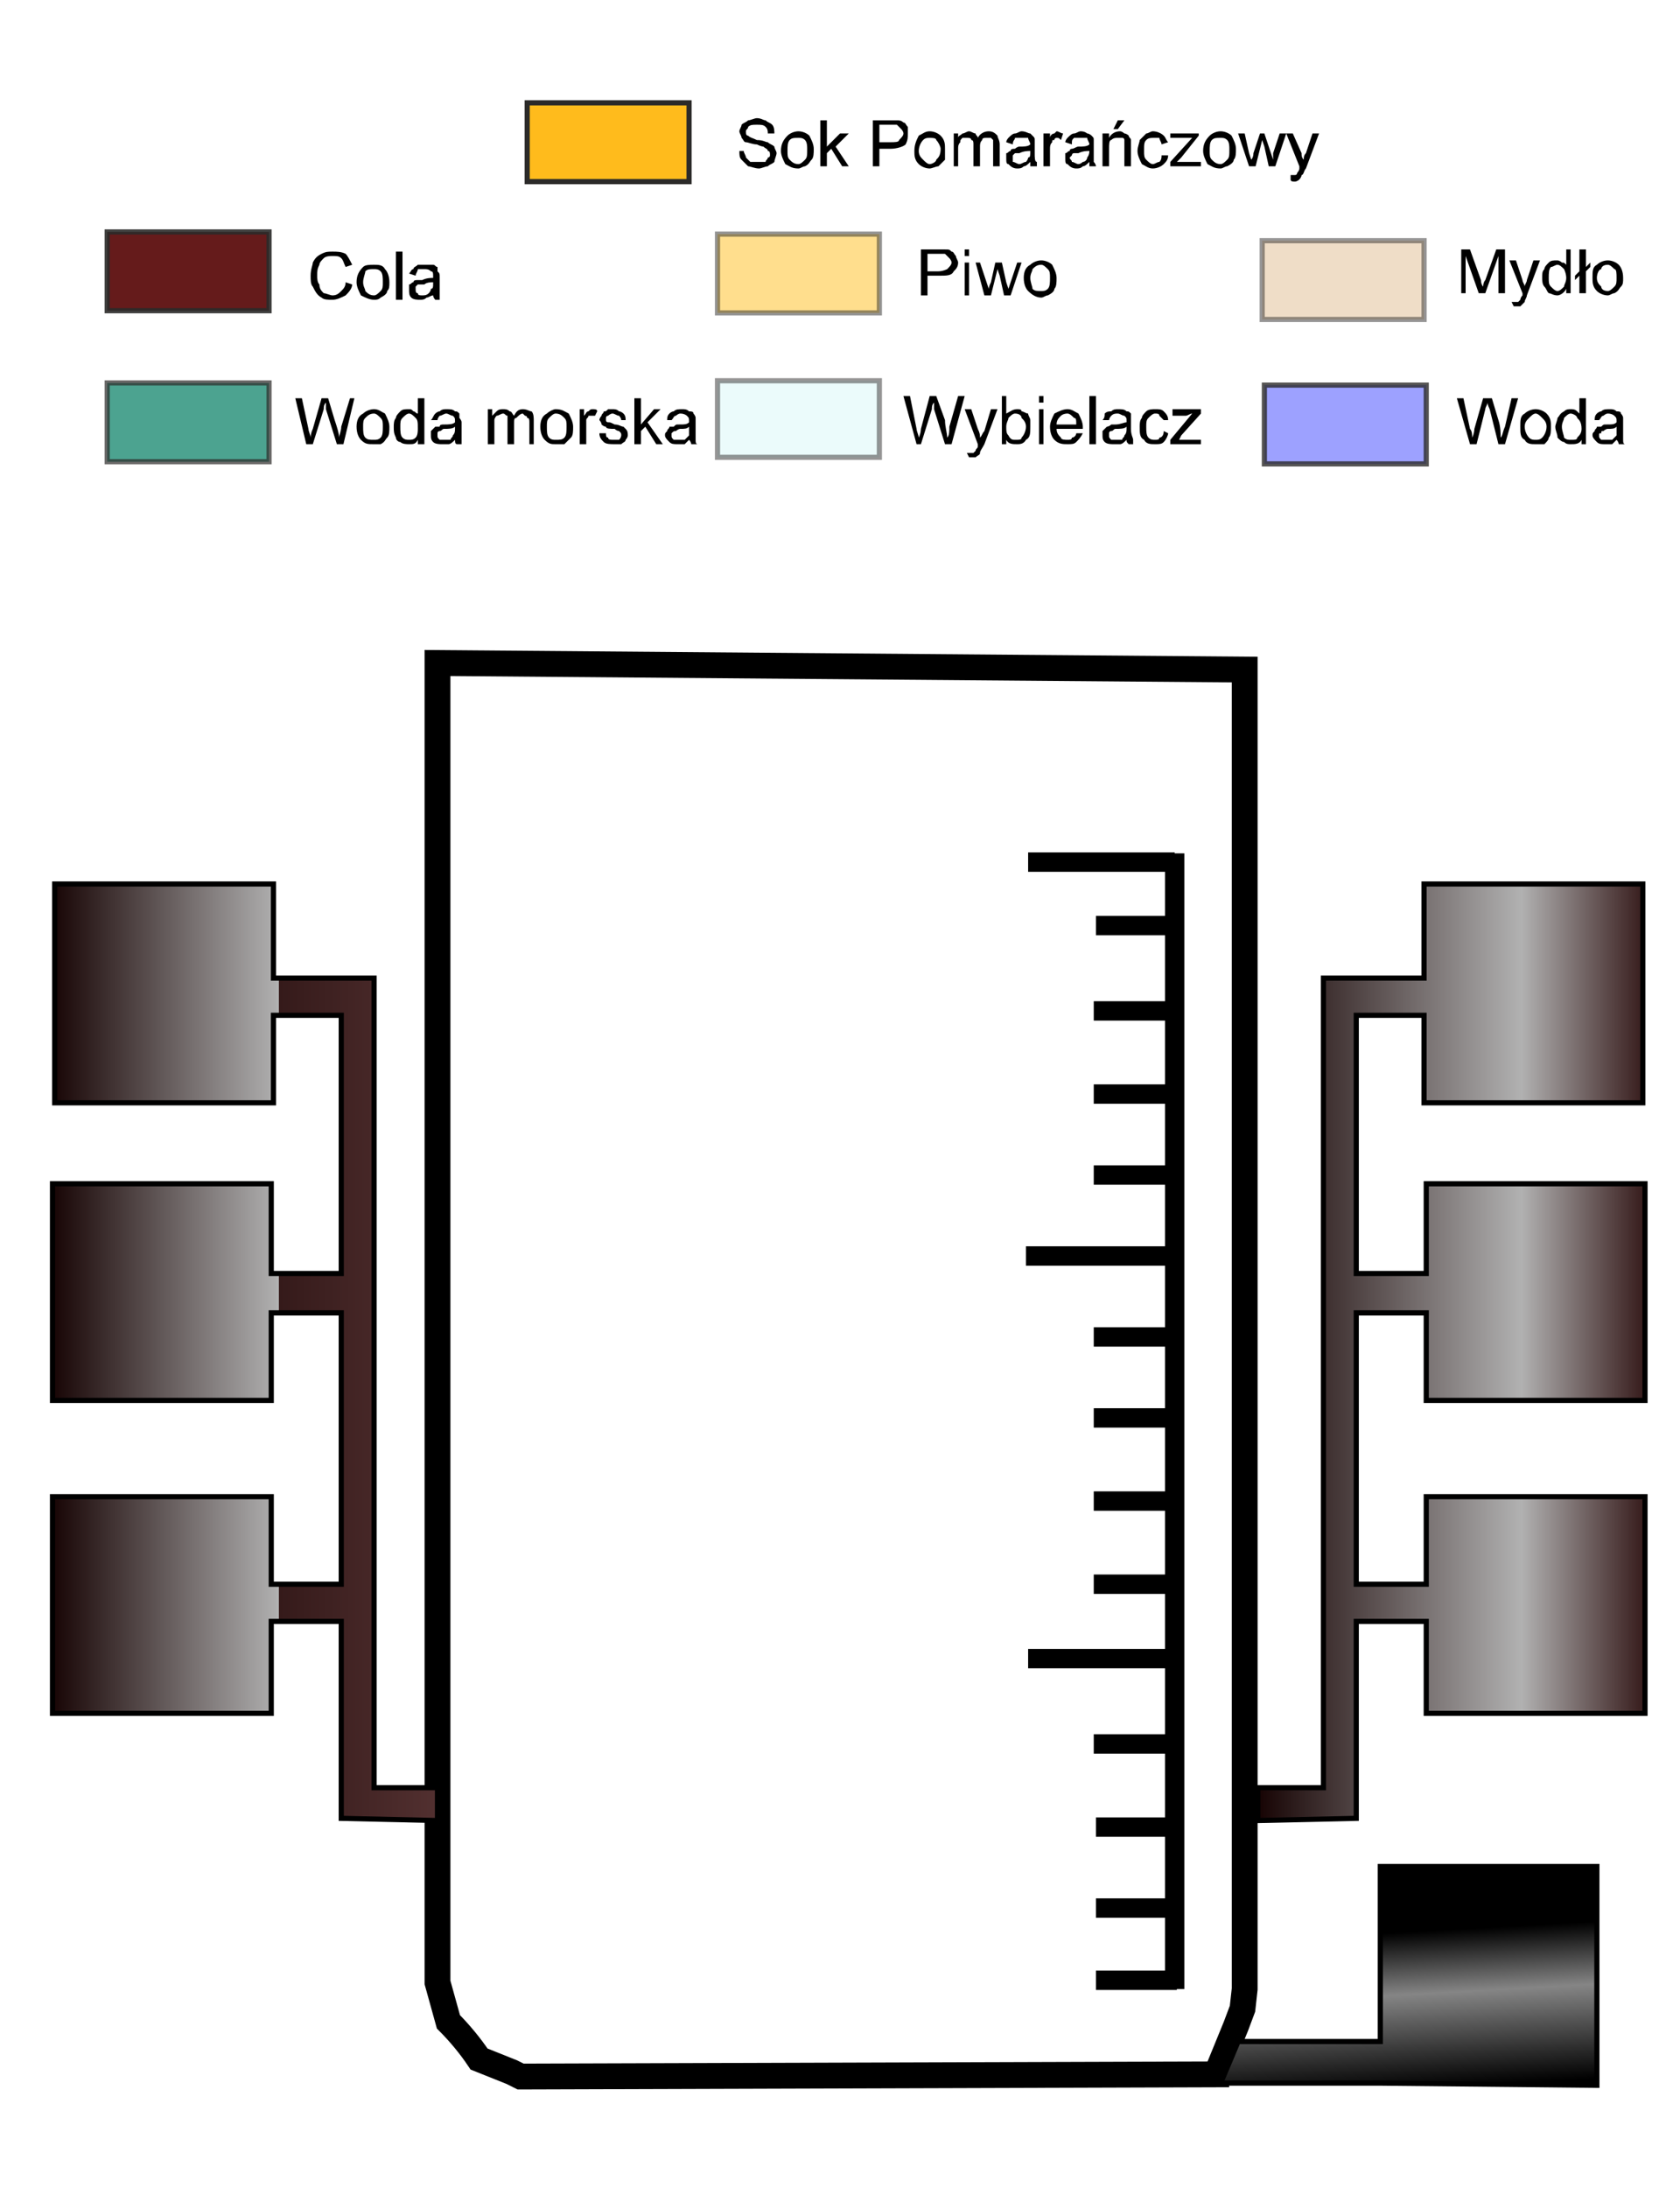 <?xml version="1.0" encoding="UTF-8"?>
<!DOCTYPE svg PUBLIC "-//W3C//DTD SVG 1.1//EN" "http://www.w3.org/Graphics/SVG/1.1/DTD/svg11.dtd">
<!-- Creator: CorelDRAW X7 -->
<svg xmlns="http://www.w3.org/2000/svg" xml:space="preserve" width="768px" height="1000px" version="1.1" style="shape-rendering:geometricPrecision; text-rendering:geometricPrecision; image-rendering:optimizeQuality; fill-rule:evenodd; clip-rule:evenodd"
viewBox="0 0 768 1000"
 xmlns:xlink="http://www.w3.org/1999/xlink">
 <defs>
  <style type="text/css">
   <![CDATA[
    .str4 {stroke:#2B2A29;stroke-width:2.362;stroke-opacity:0.49}
    .str6 {stroke:#2B2A29;stroke-width:2.362;stroke-opacity:0.502}
    .str5 {stroke:#2B2A29;stroke-width:2.362;stroke-opacity:0.702}
    .str2 {stroke:#2B2A29;stroke-width:2.362;stroke-opacity:0.8}
    .str7 {stroke:#2B2A29;stroke-width:2.362;stroke-opacity:0.902}
    .str1 {stroke:black;stroke-width:8.858}
    .str3 {stroke:black;stroke-width:2.362}
    .str8 {stroke:#2B2A29;stroke-width:2.362}
    .str0 {stroke:black;stroke-width:11.811;stroke-linecap:round}
    .fil0 {fill:none}
    .fil9 {fill:#FFBB1C}
    .fil10 {fill:black;fill-rule:nonzero}
    .fil4 {fill:#D7F7F7;fill-opacity:0.49}
    .fil6 {fill:#DEBB8E;fill-opacity:0.49}
    .fil7 {fill:#FFBD1C;fill-opacity:0.502}
    .fil5 {fill:#007C61;fill-opacity:0.702}
    .fil1 {fill:#848AFF;fill-opacity:0.8}
    .fil8 {fill:#540303;fill-opacity:0.902}
    .fil3 {fill:url(#id0)}
    .fil11 {fill:url(#id1)}
    .fil2 {fill:url(#id2)}
   ]]>
  </style>
  <linearGradient id="id0" gradientUnits="userSpaceOnUse" x1="200.49" y1="617.946" x2="23.576" y2="617.946">
   <stop offset="0" style="stop-opacity:1; stop-color:#523030"/>
   <stop offset="0.412" style="stop-opacity:1; stop-color:#351A1A"/>
   <stop offset="0.322" style="stop-opacity:1; stop-color:#B1B1B1"/>
   <stop offset="1" style="stop-opacity:1; stop-color:#170404"/>
  </linearGradient>
  <linearGradient id="id1" gradientUnits="userSpaceOnUse" x1="752.407" y1="617.946" x2="575.493" y2="617.946">
   <stop offset="0" style="stop-opacity:1; stop-color:#523030"/>
   <stop offset="0" style="stop-opacity:1; stop-color:#351A1A"/>
   <stop offset="0.322" style="stop-opacity:1; stop-color:#B1B1B1"/>
   <stop offset="1" style="stop-opacity:1; stop-color:#170404"/>
  </linearGradient>
  <linearGradient id="id2" gradientUnits="userSpaceOnUse" x1="641.323" y1="851.931" x2="647.026" y2="954.609">
   <stop offset="0" style="stop-opacity:1; stop-color:black"/>
   <stop offset="0.302" style="stop-opacity:1; stop-color:black"/>
   <stop offset="0.58" style="stop-opacity:1; stop-color:#858585"/>
   <stop offset="1" style="stop-opacity:1; stop-color:black"/>
  </linearGradient>
 </defs>
 <g id="Layer_x0020_2">
  <path class="fil0 str0" d="M556 948l9 -22 3 -8 1 -9 0 -47 0 -556 -369 -3 0 42 0 504 0 57 5 18c5,5 10,11 14,17l5 2 10 4 4 2 318 -1z"/>
  <g id="_1095061195888">
   <line class="fil0 str1" x1="537" y1="390" x2="537" y2= "909" />
  </g>
  <g id="_1095061195632">
   <line class="fil0 str1" x1="500" y1="648" x2="537" y2= "648" />
  </g>
  <g id="_1095061193552">
   <line class="fil0 str1" x1="500" y1="686" x2="537" y2= "686" />
  </g>
  <g id="_1095061262032">
   <line class="fil0 str1" x1="500" y1="724" x2="537" y2= "724" />
  </g>
  <g id="_1095061259312">
   <line class="fil0 str1" x1="501" y1="905" x2="538" y2= "905" />
  </g>
  <g id="_1095061259184">
   <line class="fil0 str1" x1="500" y1="797" x2="537" y2= "797" />
  </g>
  <g id="_1095061257360">
   <line class="fil0 str1" x1="501" y1="835" x2="538" y2= "835" />
  </g>
  <g id="_1095061257104">
   <line class="fil0 str1" x1="501" y1="872" x2="538" y2= "872" />
  </g>
  <g id="_1095061258192">
   <line class="fil0 str1" x1="500" y1="611" x2="537" y2= "611" />
  </g>
  <g id="_1095061255216">
   <line class="fil0 str1" x1="501" y1="423" x2="538" y2= "423" />
  </g>
  <g id="_1095061252944">
   <line class="fil0 str1" x1="500" y1="462" x2="537" y2= "462" />
  </g>
  <g id="_1095061252624">
   <line class="fil0 str1" x1="500" y1="500" x2="537" y2= "500" />
  </g>
  <g id="_1095176313312">
   <line class="fil0 str1" x1="500" y1="537" x2="537" y2= "537" />
  </g>
  <g id="_1095176312096">
   <line class="fil0 str1" x1="470" y1="758" x2="537" y2= "758" />
  </g>
  <g id="_1095176380384">
   <line class="fil0 str1" x1="469" y1="574" x2="537" y2= "574" />
  </g>
  <g id="_1095176377952">
   <line class="fil0 str1" x1="470" y1="394" x2="537" y2= "394" />
  </g>
  <g id="_1095176350880">
  </g>
  <g id="_1095176352576">
   <g>
   </g>
   <g>
   </g>
   <g>
   </g>
  </g>
  <polygon class="fil1 str2" points="578,176 652,176 652,212 578,212 "/>
  <polygon class="fil2 str3" points="631,853 730,853 730,897 730,897 730,918 730,918 730,953 631,952 631,952 558,952 566,933 631,933 "/>
  <polygon class="fil3 str3" points="124,684 24,684 24,724 24,724 24,741 24,741 24,783 124,783 124,741 156,741 156,817 156,817 156,831 200,832 200,817 171,817 171,741 171,724 171,447 167,447 156,447 125,447 125,404 25,404 25,445 25,445 25,465 25,465 25,504 125,504 125,464 156,464 156,582 124,582 124,541 24,541 24,582 24,582 24,600 24,600 24,640 124,640 124,600 156,600 156,724 124,724 "/>
  <polygon class="fil4 str4" points="328,174 402,174 402,209 328,209 "/>
  <polygon class="fil5 str5" points="49,175 123,175 123,211 49,211 "/>
  <polygon class="fil6 str4" points="577,110 651,110 651,146 577,146 "/>
  <polygon class="fil7 str6" points="328,107 402,107 402,143 328,143 "/>
  <polygon class="fil8 str7" points="49,106 123,106 123,142 49,142 "/>
  <polygon class="fil9 str8" points="241,47 315,47 315,83 241,83 "/>
  <path class="fil10" d="M338 69l2 0c0,1 1,2 1,3 1,1 1,1 2,2 1,0 2,0 4,0 1,0 2,0 3,0 0,-1 1,-1 1,-2 1,0 1,-1 1,-1 0,-1 0,-2 -1,-2 0,-1 -1,-1 -2,-2 0,0 -1,0 -3,-1 -2,0 -4,-1 -5,-1 -1,0 -1,-1 -2,-2 0,-1 -1,-2 -1,-3 0,-1 1,-2 1,-3 1,-1 2,-1 3,-2 1,0 3,-1 4,-1 2,0 3,1 4,1 1,1 2,1 3,2 1,1 1,3 1,4l-3 0c0,-1 0,-2 -1,-3 -1,-1 -2,-1 -4,-1 -2,0 -3,0 -4,1 0,1 -1,1 -1,2 0,1 0,2 1,2 1,1 2,1 4,2 3,0 4,1 5,1 1,1 2,1 3,2 0,1 1,2 1,3 0,1 -1,3 -1,4 -1,1 -2,1 -3,2 -1,0 -3,1 -4,1 -2,0 -4,-1 -5,-1 -1,-1 -2,-2 -3,-3 -1,-1 -1,-2 -1,-4zm19 0c0,-3 1,-5 3,-7 1,-1 3,-2 5,-2 2,0 4,1 5,2 1,2 2,4 2,6 0,2 0,4 -1,5 -1,1 -1,2 -3,3 -1,0 -2,1 -3,1 -3,0 -4,-1 -6,-2 -1,-2 -2,-4 -2,-6zm3 0c0,2 0,3 1,4 1,1 2,2 4,2 1,0 2,-1 3,-2 1,-1 1,-2 1,-5 0,-1 0,-3 -1,-4 -1,-1 -2,-1 -3,-1 -2,0 -3,0 -4,1 -1,1 -1,3 -1,5zm15 7l0 -21 3 0 0 12 6 -6 4 0 -6 6 6 9 -3 0 -5 -8 -2 2 0 6 -3 0zm24 0l0 -21 8 0c2,0 3,0 3,0 1,0 2,0 3,1 1,0 1,1 2,2 0,1 0,2 0,3 0,2 0,3 -1,5 -1,1 -4,2 -7,2l-5 0 0 8 -3 0zm3 -11l5 0c2,0 4,0 4,-1 1,-1 2,-2 2,-3 0,-1 -1,-2 -1,-2 -1,-1 -1,-1 -2,-2 0,0 -1,0 -3,0l-5 0 0 8zm16 4c0,-3 1,-5 2,-7 2,-1 3,-2 5,-2 2,0 4,1 5,2 2,2 2,4 2,6 0,2 0,4 0,5 -1,1 -2,2 -3,3 -1,0 -3,1 -4,1 -2,0 -4,-1 -5,-2 -2,-2 -2,-4 -2,-6zm2 0c0,2 1,3 2,4 1,1 2,2 3,2 1,0 3,-1 3,-2 1,-1 2,-2 2,-5 0,-1 -1,-3 -2,-4 0,-1 -2,-1 -3,-1 -1,0 -2,0 -3,1 -1,1 -2,3 -2,5zm16 7l0 -15 2 0 0 2c0,-1 1,-1 2,-2 1,0 2,-1 3,-1 1,0 2,1 3,1 0,1 1,1 1,2 1,-2 3,-3 5,-3 2,0 3,1 4,2 0,1 1,2 1,4l0 10 -3 0 0 -9c0,-2 0,-2 0,-3 0,0 -1,-1 -1,-1 -1,0 -1,0 -2,0 -1,0 -2,0 -2,1 -1,1 -1,2 -1,3l0 9 -3 0 0 -10c0,-1 0,-2 -1,-2 0,-1 -1,-1 -2,-1 -1,0 -1,0 -2,0 -1,1 -1,1 -1,2 -1,1 -1,2 -1,3l0 8 -2 0zm35 -2c-1,1 -2,2 -3,2 -1,1 -2,1 -3,1 -2,0 -3,-1 -4,-2 -1,0 -1,-1 -1,-3 0,-1 0,-1 0,-2 1,0 1,-1 2,-1 0,-1 1,-1 2,-1 0,0 1,-1 2,-1 2,0 4,0 5,-1 0,0 0,0 0,0 0,-1 -1,-2 -1,-3 -1,0 -2,0 -3,0 -1,0 -2,0 -3,0 0,1 -1,1 -1,3l-3 -1c0,-1 1,-2 1,-2 1,-1 2,-2 3,-2 1,0 2,-1 3,-1 2,0 3,1 4,1 0,0 1,1 1,1 1,1 1,1 1,2 0,0 0,1 0,2l0 4c0,2 0,4 1,4 0,1 0,2 0,2l-3 0c0,0 0,-1 0,-2zm0 -5c-1,0 -3,0 -5,1 -1,0 -1,0 -2,0 0,0 -1,1 -1,1 0,0 0,1 0,1 0,1 0,1 0,2 1,0 2,1 3,1 1,0 2,-1 3,-1 0,0 1,-1 1,-2 1,0 1,-1 1,-3l0 0zm6 7l0 -15 3 0 0 2c0,-1 1,-2 2,-2 0,0 1,-1 1,-1 1,0 2,1 3,1l-1 3c-1,-1 -1,-1 -2,-1 0,0 -1,0 -1,1 -1,0 -1,0 -1,1 -1,1 -1,2 -1,3l0 8 -3 0zm21 -2c-1,1 -2,2 -3,2 -1,1 -2,1 -3,1 -2,0 -3,-1 -4,-2 -1,0 -1,-1 -1,-3 0,-1 0,-1 0,-2 1,0 1,-1 2,-1 0,-1 1,-1 1,-1 1,0 2,-1 3,-1 2,0 4,0 5,-1 0,0 0,0 0,0 0,-1 -1,-2 -1,-3 -1,0 -2,0 -3,0 -1,0 -2,0 -3,0 -1,1 -1,1 -1,3l-3 -1c0,-1 1,-2 1,-2 1,-1 2,-2 3,-2 1,0 2,-1 3,-1 2,0 3,1 3,1 1,0 2,1 2,1 1,1 1,1 1,2 0,0 0,1 0,2l0 4c0,2 0,4 0,4 1,1 1,2 1,2l-3 0c0,0 0,-1 0,-2zm0 -5c-1,0 -3,0 -5,1 -1,0 -2,0 -2,0 -1,0 -1,1 -1,1 0,0 -1,1 -1,1 0,1 1,1 1,2 1,0 2,1 3,1 1,0 2,-1 2,-1 1,0 2,-1 2,-2 0,0 1,-1 1,-3l0 0zm6 7l0 -15 3 0 0 2c1,-2 3,-3 5,-3 1,0 2,1 2,1 1,0 2,1 2,1 0,1 1,1 1,2 0,1 0,2 0,3l0 9 -3 0 0 -9c0,-1 0,-2 0,-3 0,0 0,-1 -1,-1 -1,0 -1,0 -2,0 -1,0 -2,0 -3,1 -1,0 -1,2 -1,4l0 8 -3 0zm5 -17l2 -4 3 0 -3 4 -2 0zm22 12l3 0c0,2 -1,3 -2,4 -1,1 -3,2 -5,2 -2,0 -3,-1 -5,-2 -1,-2 -2,-4 -2,-6 0,-2 1,-4 1,-5 1,-1 2,-2 3,-3 1,0 2,-1 3,-1 2,0 4,1 5,2 1,1 1,2 2,3l-3 1c0,-1 -1,-2 -1,-3 -1,0 -2,0 -2,0 -2,0 -3,0 -4,1 -1,1 -1,2 -1,5 0,2 0,3 1,4 1,1 2,2 3,2 1,0 2,-1 3,-1 1,-1 1,-2 1,-3zm4 5l0 -2 10 -11c-1,0 -2,0 -3,0l-7 0 0 -2 13 0 0 1 -8 10 -2 2c1,0 2,0 3,0l8 0 0 2 -14 0zm15 -7c0,-3 1,-5 3,-7 1,-1 3,-2 5,-2 2,0 4,1 5,2 1,2 2,4 2,6 0,2 0,4 -1,5 0,1 -1,2 -3,3 -1,0 -2,1 -3,1 -3,0 -4,-1 -6,-2 -1,-2 -2,-4 -2,-6zm3 0c0,2 0,3 1,4 1,1 2,2 4,2 1,0 2,-1 3,-2 1,-1 1,-2 1,-5 0,-1 0,-3 -1,-4 -1,-1 -2,-1 -3,-1 -2,0 -3,0 -4,1 -1,1 -1,3 -1,5zm18 7l-5 -15 3 0 2 9 1 3c0,0 1,-1 1,-3l3 -9 2 0 3 9 1 3 0 -3 3 -9 3 0 -5 15 -3 0 -2 -9 -1 -3 -3 12 -3 0zm19 6l0 -2c0,0 1,0 1,0 1,0 1,0 1,0 1,0 1,-1 1,-1 0,0 1,-1 1,-2 0,0 0,0 0,-1l-6 -15 3 0 4 9c0,1 0,2 1,3 0,-1 0,-2 1,-3l3 -9 3 0 -6 16c-1,1 -1,3 -2,3 0,1 -1,2 -1,2 -1,1 -2,1 -2,1 -1,0 -2,0 -2,-1z"/>
  <path class="fil10" d="M158 129l3 1c0,2 -2,4 -3,5 -2,1 -4,2 -6,2 -2,0 -4,0 -5,-1 -2,-1 -3,-3 -4,-5 -1,-1 -1,-3 -1,-5 0,-3 1,-5 1,-6 1,-2 2,-3 4,-4 2,-1 3,-1 5,-1 2,0 4,0 6,1 1,1 2,3 3,5l-3 1c-1,-2 -1,-3 -2,-4 -1,-1 -2,-1 -4,-1 -1,0 -3,0 -4,1 -1,1 -2,2 -2,3 -1,2 -1,3 -1,5 0,1 0,3 1,4 0,2 1,3 2,4 1,0 3,1 4,1 2,0 3,-1 4,-2 1,-1 2,-2 2,-4zm5 0c0,-3 1,-5 3,-7 1,-1 3,-1 5,-1 2,0 4,0 5,2 1,1 2,3 2,6 0,2 0,3 -1,4 0,1 -1,2 -3,3 -1,1 -2,1 -3,1 -2,0 -4,-1 -6,-2 -1,-2 -2,-4 -2,-6zm3 0c0,2 1,3 1,4 1,1 2,2 4,2 1,0 2,-1 3,-2 1,-1 1,-2 1,-4 0,-2 0,-4 -1,-5 -1,-1 -2,-1 -3,-1 -2,0 -3,0 -4,1 0,1 -1,3 -1,5zm15 8l0 -22 3 0 0 22 -3 0zm17 -2c-1,0 -2,1 -3,1 -1,1 -2,1 -3,1 -1,0 -3,0 -4,-1 -1,-1 -1,-2 -1,-4 0,0 0,-1 0,-2 1,0 1,-1 2,-1 0,-1 1,-1 2,-1 0,0 1,0 2,0 2,-1 4,-1 5,-1 0,-1 0,-1 0,-1 0,-1 0,-2 -1,-2 -1,-1 -2,-1 -3,-1 -1,0 -2,0 -3,0 0,1 -1,2 -1,3l-3 -1c1,-1 1,-2 2,-2 0,-1 1,-1 2,-2 1,0 2,0 3,0 2,0 3,0 4,0 1,0 1,1 2,1 0,1 0,1 0,2 1,1 1,1 1,3l0 3c0,3 0,4 0,5 0,0 0,1 0,2l-2 0c-1,-1 -1,-2 -1,-2zm0 -6c-1,0 -3,0 -4,1 -2,0 -2,0 -3,0 0,0 -1,1 -1,1 0,1 0,1 0,1 0,1 0,2 1,2 0,1 1,1 2,1 1,0 2,0 3,-1 0,0 1,-1 1,-2 1,0 1,-1 1,-2l0 -1z"/>
  <path class="fil10" d="M421 135l0 -21 8 0c2,0 3,0 3,0 2,0 2,0 3,1 1,0 1,1 2,2 0,1 1,2 1,3 0,2 -1,3 -2,4 -1,2 -3,2 -7,2l-5 0 0 9 -3 0zm3 -11l5 0c2,0 4,-1 4,-1 1,-1 2,-2 2,-3 0,-1 -1,-2 -1,-2 -1,-1 -1,-1 -2,-2 0,0 -1,0 -3,0l-5 0 0 8zm17 -7l0 -3 2 0 0 3 -2 0zm0 18l0 -15 2 0 0 15 -2 0zm9 0l-4 -15 2 0 3 9 1 3c0,0 0,-1 1,-3l2 -9 3 0 2 9 1 3 1 -3 3 -9 2 0 -5 15 -3 0 -2 -9 -1 -3 -3 12 -3 0zm18 -8c0,-3 1,-5 3,-6 1,-1 3,-2 5,-2 2,0 4,1 5,2 1,2 2,4 2,6 0,2 0,4 -1,5 0,1 -1,2 -3,3 -1,0 -2,1 -3,1 -2,0 -4,-1 -6,-3 -1,-1 -2,-3 -2,-6zm3 0c0,2 1,4 1,5 1,1 2,1 4,1 1,0 2,0 3,-1 1,-1 1,-3 1,-5 0,-2 0,-3 -1,-4 -1,-1 -2,-2 -3,-2 -2,0 -3,1 -4,2 0,1 -1,2 -1,4z"/>
  <path class="fil10" d="M140 203l-5 -21 3 0 3 14c0,1 1,3 1,4 0,-2 1,-4 1,-4l4 -14 3 0 3 10c1,3 2,6 2,8 0,-1 1,-3 1,-5l4 -13 2 0 -5 21 -3 0 -5 -16c0,-2 0,-3 0,-3 -1,1 -1,2 -1,3l-5 16 -3 0zm23 -8c0,-3 1,-5 3,-6 1,-1 3,-2 5,-2 2,0 3,1 5,2 1,2 2,4 2,6 0,2 0,4 -1,5 -1,1 -1,2 -3,3 -1,0 -2,0 -3,0 -3,0 -4,0 -6,-2 -1,-1 -2,-3 -2,-6zm3 0c0,2 0,4 1,5 1,1 2,1 4,1 1,0 2,0 3,-1 1,-1 1,-3 1,-5 0,-2 0,-3 -1,-4 -1,-1 -2,-2 -3,-2 -2,0 -3,1 -4,2 -1,1 -1,2 -1,4zm25 8l0 -2c-1,2 -2,2 -4,2 -1,0 -3,0 -4,-1 -1,0 -2,-1 -2,-2 -1,-2 -1,-3 -1,-5 0,-1 0,-3 1,-4 0,-1 1,-2 2,-3 1,-1 2,-1 4,-1 1,0 1,0 2,1 1,0 1,1 2,1l0 -7 3 0 0 21 -3 0zm-8 -8c0,2 0,4 1,5 1,1 2,1 3,1 1,0 2,0 3,-1 1,-1 1,-3 1,-4 0,-3 0,-4 -1,-5 -1,-1 -2,-2 -3,-2 -1,0 -2,1 -3,2 -1,1 -1,2 -1,4zm25 6c-1,1 -2,2 -3,2 -1,0 -2,0 -3,0 -1,0 -3,0 -4,-1 -1,-1 -1,-2 -1,-3 0,-1 0,-1 0,-2 1,-1 1,-1 2,-2 0,0 1,0 2,0 0,-1 1,-1 2,-1 2,0 4,0 5,-1 0,0 0,0 0,0 0,-2 0,-2 -1,-3 -1,0 -2,-1 -3,-1 -1,0 -2,1 -3,1 0,0 -1,1 -1,2l-3 0c1,-1 1,-2 2,-3 0,0 1,-1 2,-1 1,-1 2,-1 3,-1 2,0 3,0 4,1 1,0 1,0 2,1 0,0 0,1 0,2 0,0 1,1 1,2l0 4c0,2 0,4 0,4 0,1 0,2 0,2l-2 0c-1,0 -1,-1 -1,-2zm0 -6c-1,1 -3,1 -5,1 -1,0 -1,1 -2,1 0,0 -1,0 -1,1 0,0 0,0 0,1 0,1 0,1 1,2 0,0 1,0 2,0 1,0 2,0 3,0 0,-1 1,-1 1,-2 1,-1 1,-2 1,-3l0 -1zm15 8l0 -16 2 0 0 3c1,-1 2,-2 2,-2 1,-1 2,-1 3,-1 1,0 2,0 3,1 1,0 1,1 2,2 1,-2 2,-3 4,-3 2,0 3,1 4,1 1,1 1,3 1,4l0 11 -2 0 0 -10c0,-1 0,-2 -1,-2 0,0 0,-1 -1,-1 0,0 -1,-1 -1,-1 -1,0 -2,1 -3,2 -1,0 -1,1 -1,3l0 9 -3 0 0 -10c0,-1 0,-2 0,-3 -1,0 -1,-1 -2,-1 -1,0 -2,1 -3,1 0,0 -1,1 -1,2 0,0 0,2 0,3l0 8 -3 0zm24 -8c0,-3 1,-5 3,-6 1,-1 3,-2 4,-2 3,0 4,1 6,2 1,2 2,4 2,6 0,2 0,4 -1,5 -1,1 -2,2 -3,3 -1,0 -2,0 -4,0 -2,0 -3,0 -5,-2 -1,-1 -2,-3 -2,-6zm3 0c0,2 0,4 1,5 1,1 2,1 3,1 2,0 3,0 4,-1 1,-1 1,-3 1,-5 0,-2 0,-3 -1,-4 -1,-1 -2,-2 -4,-2 -1,0 -2,1 -3,2 -1,1 -1,2 -1,4zm15 8l0 -16 2 0 0 3c1,-1 1,-2 2,-2 1,-1 1,-1 2,-1 1,0 2,0 2,1l-1 2c0,0 -1,0 -1,0 -1,0 -2,0 -2,0 0,1 -1,1 -1,2 0,1 0,2 0,3l0 8 -3 0zm9 -5l3 0c0,1 0,2 1,2 0,1 1,1 3,1 1,0 2,0 2,0 1,-1 1,-2 1,-2 0,-1 0,-1 -1,-2 0,0 -1,0 -2,-1 -2,0 -4,0 -4,-1 -1,0 -2,-1 -2,-1 0,-1 -1,-2 -1,-2 0,-1 1,-2 1,-2 0,-1 1,-1 1,-2 1,0 1,0 2,-1 1,0 1,0 2,0 1,0 2,0 3,1 1,0 2,1 2,1 1,1 1,2 1,3l-2 0c0,-1 -1,-2 -1,-2 -1,0 -2,-1 -3,-1 -1,0 -2,1 -2,1 -1,0 -1,1 -1,1 0,1 0,1 0,1 0,1 1,1 1,1 1,0 1,0 3,1 2,0 3,1 4,1 0,0 1,1 1,1 1,1 1,2 1,3 0,0 0,1 -1,2 0,1 -1,1 -2,2 -1,0 -2,0 -3,0 -2,0 -4,0 -5,-1 -1,-1 -2,-2 -2,-4zm16 5l0 -21 3 0 0 12 6 -7 3 0 -6 6 7 10 -3 0 -5 -8 -2 2 0 6 -3 0zm25 -2c-1,1 -2,2 -2,2 -1,0 -2,0 -3,0 -2,0 -3,0 -4,-1 -1,-1 -2,-2 -2,-3 0,-1 0,-1 1,-2 0,-1 1,-1 1,-2 1,0 1,0 2,0 1,-1 1,-1 2,-1 3,0 4,0 5,-1 0,0 0,0 0,0 0,-2 0,-2 -1,-3 0,0 -1,-1 -3,-1 -1,0 -2,1 -2,1 -1,0 -1,1 -2,2l-2 0c0,-1 0,-2 1,-3 0,0 1,-1 2,-1 1,-1 2,-1 4,-1 1,0 2,0 3,1 1,0 2,0 2,1 0,0 1,1 1,2 0,0 0,1 0,2l0 4c0,2 0,4 0,4 0,1 0,2 1,2l-3 0c0,0 0,-1 -1,-2zm0 -6c-1,1 -2,1 -4,1 -1,0 -2,1 -2,1 -1,0 -1,0 -2,1 0,0 0,0 0,1 0,1 0,1 1,2 0,0 1,0 2,0 1,0 2,0 3,0 1,-1 1,-1 2,-2 0,-1 0,-2 0,-3l0 -1z"/>
  <path class="fil10" d="M419 203l-6 -22 3 0 3 15c0,1 1,3 1,4 1,-2 1,-4 1,-4l4 -15 3 0 4 11c0,3 1,6 1,8 1,-1 1,-3 1,-5l4 -14 3 0 -6 22 -3 0 -5 -16c0,-2 0,-3 0,-3 -1,1 -1,2 -1,3l-5 16 -2 0zm24 6l-1 -2c1,0 1,0 2,0 0,0 1,0 1,0 1,-1 1,-1 1,-1 0,-1 1,-1 1,-2 0,0 0,-1 0,-1l-6 -16 3 0 3 9c1,2 1,3 1,4 1,-1 1,-2 2,-3l3 -10 3 0 -6 16c-1,2 -2,3 -2,4 0,1 -1,1 -2,2 0,0 -1,0 -2,0 0,0 -1,0 -1,0zm17 -6l-2 0 0 -22 2 0 0 8c2,-1 3,-2 5,-2 1,0 2,0 2,1 1,0 2,1 3,1 0,1 1,2 1,3 0,1 0,2 0,3 0,3 0,5 -2,6 -1,2 -3,2 -4,2 -2,0 -4,0 -5,-2l0 2zm0 -8c0,2 0,3 1,4 1,2 2,2 3,2 2,0 3,0 3,-1 1,-1 2,-3 2,-5 0,-2 -1,-3 -2,-4 0,-1 -1,-2 -3,-2 -1,0 -2,1 -3,2 0,1 -1,2 -1,4zm15 -11l0 -3 2 0 0 3 -2 0zm0 19l0 -16 2 0 0 16 -2 0zm17 -5l3 0c-1,2 -2,3 -3,4 -1,1 -2,1 -4,1 -2,0 -4,0 -6,-2 -1,-1 -2,-3 -2,-6 0,-2 1,-4 2,-6 2,-1 4,-2 6,-2 2,0 3,1 5,2 1,2 2,4 2,6 0,0 0,1 0,1l-12 0c0,2 1,3 2,4 0,1 2,1 3,1 1,0 2,0 2,-1 1,0 2,-1 2,-2zm-9 -4l9 0c0,-2 0,-3 -1,-3 -1,-1 -2,-2 -3,-2 -2,0 -3,1 -3,1 -1,1 -2,2 -2,4zm15 9l0 -22 3 0 0 22 -3 0zm17 -2c-1,1 -2,2 -3,2 -1,0 -2,0 -3,0 -1,0 -3,0 -4,-1 -1,-1 -1,-2 -1,-3 0,-1 0,-2 0,-2 1,-1 1,-1 2,-2 0,0 1,0 2,-1 0,0 1,0 2,0 2,0 4,-1 5,-1 0,0 0,0 0,-1 0,-1 0,-1 -1,-2 -1,0 -2,-1 -3,-1 -1,0 -2,0 -3,1 0,0 -1,1 -1,2l-3 0c1,-1 1,-2 1,-3 1,-1 2,-1 3,-1 1,-1 2,-1 3,-1 2,0 3,0 4,1 1,0 1,0 2,1 0,0 0,1 0,2 0,0 0,1 0,2l0 3c0,3 1,4 1,5 0,1 0,1 0,2l-2 0c-1,-1 -1,-1 -1,-2zm0 -6c-1,1 -3,1 -5,1 -1,0 -1,1 -2,1 0,0 -1,0 -1,1 0,0 0,0 0,1 0,1 0,1 1,2 0,0 1,0 2,0 1,0 2,0 3,0 0,-1 1,-1 1,-2 1,-1 1,-2 1,-3l0 -1zm17 2l2 1c0,1 -1,3 -2,4 -1,1 -2,1 -4,1 -2,0 -4,0 -5,-2 -2,-1 -2,-3 -2,-6 0,-1 0,-3 1,-4 0,-1 1,-2 2,-3 1,-1 3,-1 4,-1 2,0 3,0 4,1 1,1 2,2 2,4l-2 0c-1,-1 -1,-1 -2,-2 0,-1 -1,-1 -2,-1 -1,0 -2,1 -3,2 -1,1 -1,2 -1,4 0,2 0,4 1,5 1,1 2,1 3,1 1,0 2,0 2,-1 1,0 2,-1 2,-3zm3 6l0 -2 10 -12c-1,0 -2,1 -3,1l-6 0 0 -3 13 0 0 2 -9 10 -1 2c1,0 2,0 3,0l7 0 0 2 -14 0z"/>
  <path class="fil10" d="M672 203l-6 -21 3 0 3 14c1,1 1,3 1,4 1,-2 1,-4 1,-4l4 -14 4 0 3 10c1,3 1,6 1,8 1,-1 1,-3 2,-5l3 -13 3 0 -6 21 -3 0 -4 -16c-1,-2 -1,-3 -1,-3 0,1 -1,2 -1,3l-4 16 -3 0zm23 -8c0,-3 0,-5 2,-6 1,-1 3,-2 5,-2 2,0 4,1 5,2 2,2 2,4 2,6 0,2 0,4 -1,5 0,1 -1,2 -2,3 -1,0 -3,0 -4,0 -2,0 -4,0 -5,-2 -2,-1 -2,-3 -2,-6zm2 0c0,2 1,4 2,5 1,1 2,1 3,1 1,0 2,0 3,-1 1,-1 2,-3 2,-5 0,-2 -1,-3 -2,-4 -1,-1 -2,-2 -3,-2 -1,0 -2,1 -3,2 -1,1 -2,2 -2,4zm26 8l0 -2c-1,2 -3,2 -5,2 -1,0 -2,0 -3,-1 -1,0 -2,-1 -3,-2 0,-2 -1,-3 -1,-5 0,-1 1,-3 1,-4 1,-1 1,-2 3,-3 1,-1 2,-1 3,-1 1,0 2,0 3,1 0,0 1,1 1,1l0 -7 3 0 0 21 -2 0zm-9 -8c0,2 1,4 1,5 1,1 2,1 3,1 2,0 3,0 3,-1 1,-1 2,-2 2,-4 0,-3 -1,-4 -2,-5 0,-1 -2,-2 -3,-2 -1,0 -2,1 -3,2 0,1 -1,2 -1,4zm25 6c-1,1 -2,2 -2,2 -1,0 -2,0 -3,0 -2,0 -3,0 -4,-1 -1,-1 -2,-2 -2,-3 0,-1 0,-1 1,-2 0,-1 1,-1 1,-2 1,0 1,0 2,0 1,-1 1,-1 2,-1 3,0 4,0 5,-1 0,0 0,0 0,0 0,-2 0,-2 -1,-3 0,0 -1,-1 -3,-1 -1,0 -2,1 -2,1 -1,0 -1,1 -2,2l-2 0c0,-1 0,-2 1,-3 0,0 1,-1 2,-1 1,-1 2,-1 4,-1 1,0 2,0 3,1 1,0 2,0 2,1 0,0 1,1 1,2 0,0 0,1 0,2l0 4c0,2 0,4 0,4 0,1 0,2 1,2l-3 0c0,0 0,-1 -1,-2zm0 -6c-1,1 -2,1 -4,1 -1,0 -2,1 -2,1 -1,0 -1,0 -1,1 -1,0 -1,0 -1,1 0,1 0,1 1,2 0,0 1,0 2,0 1,0 2,0 3,0 1,-1 1,-1 2,-2 0,-1 0,-2 0,-3l0 -1z"/>
  <path class="fil10" d="M668 134l0 -20 4 0 5 14c0,2 1,3 1,3 0,0 0,-2 1,-3l5 -14 4 0 0 20 -3 0 0 -17 -6 17 -3 0 -6 -17 0 17 -2 0zm24 6l-1 -2c1,0 1,0 2,0 0,0 1,0 1,0 0,0 1,-1 1,-1 0,0 0,-1 1,-2 0,0 0,0 0,-1l-6 -15 3 0 3 9c0,1 1,2 1,3 0,-1 1,-2 1,-3l3 -9 3 0 -6 16c0,1 -1,2 -1,3 -1,1 -1,1 -2,2 0,0 -1,0 -2,0 0,0 -1,0 -1,0zm24 -6l0 -2c-1,2 -3,3 -4,3 -2,0 -3,-1 -4,-1 -1,-1 -1,-2 -2,-3 -1,-1 -1,-3 -1,-4 0,-2 0,-3 1,-4 0,-1 1,-2 2,-3 1,-1 2,-1 4,-1 0,0 1,0 2,1 1,0 1,0 2,1l0 -7 2 0 0 20 -2 0zm-8 -7c0,2 0,3 1,4 1,1 2,2 3,2 1,0 2,-1 3,-2 0,-1 1,-2 1,-4 0,-2 -1,-4 -1,-4 -1,-1 -2,-2 -3,-2 -1,0 -2,1 -3,1 -1,1 -1,3 -1,5zm14 -1l-2 2 0 -2 2 -2 0 -10 3 0 0 8 2 -2 0 2 -2 2 0 10 -3 0 0 -8zm6 1c0,-3 0,-5 2,-6 1,-1 3,-2 5,-2 2,0 4,1 5,2 1,1 2,3 2,6 0,2 0,3 -1,4 -1,1 -1,2 -3,3 -1,0 -2,1 -3,1 -2,0 -4,-1 -5,-2 -2,-2 -2,-4 -2,-6zm2 0c0,2 1,3 2,4 0,1 1,2 3,2 1,0 2,-1 3,-2 1,-1 1,-2 1,-4 0,-2 0,-4 -1,-4 -1,-1 -2,-2 -3,-2 -2,0 -3,1 -3,2 -1,0 -2,2 -2,4z"/>
  <polygon class="fil11 str3" points="652,684 752,684 752,724 752,724 752,741 752,741 752,783 652,783 652,741 620,741 620,817 620,817 620,831 575,832 575,817 605,817 605,741 605,724 605,447 609,447 620,447 651,447 651,404 751,404 751,445 751,445 751,465 751,465 751,504 651,504 651,464 620,464 620,582 652,582 652,541 752,541 752,582 752,582 752,600 752,600 752,640 652,640 652,600 620,600 620,724 652,724 "/>
 </g>
</svg>
